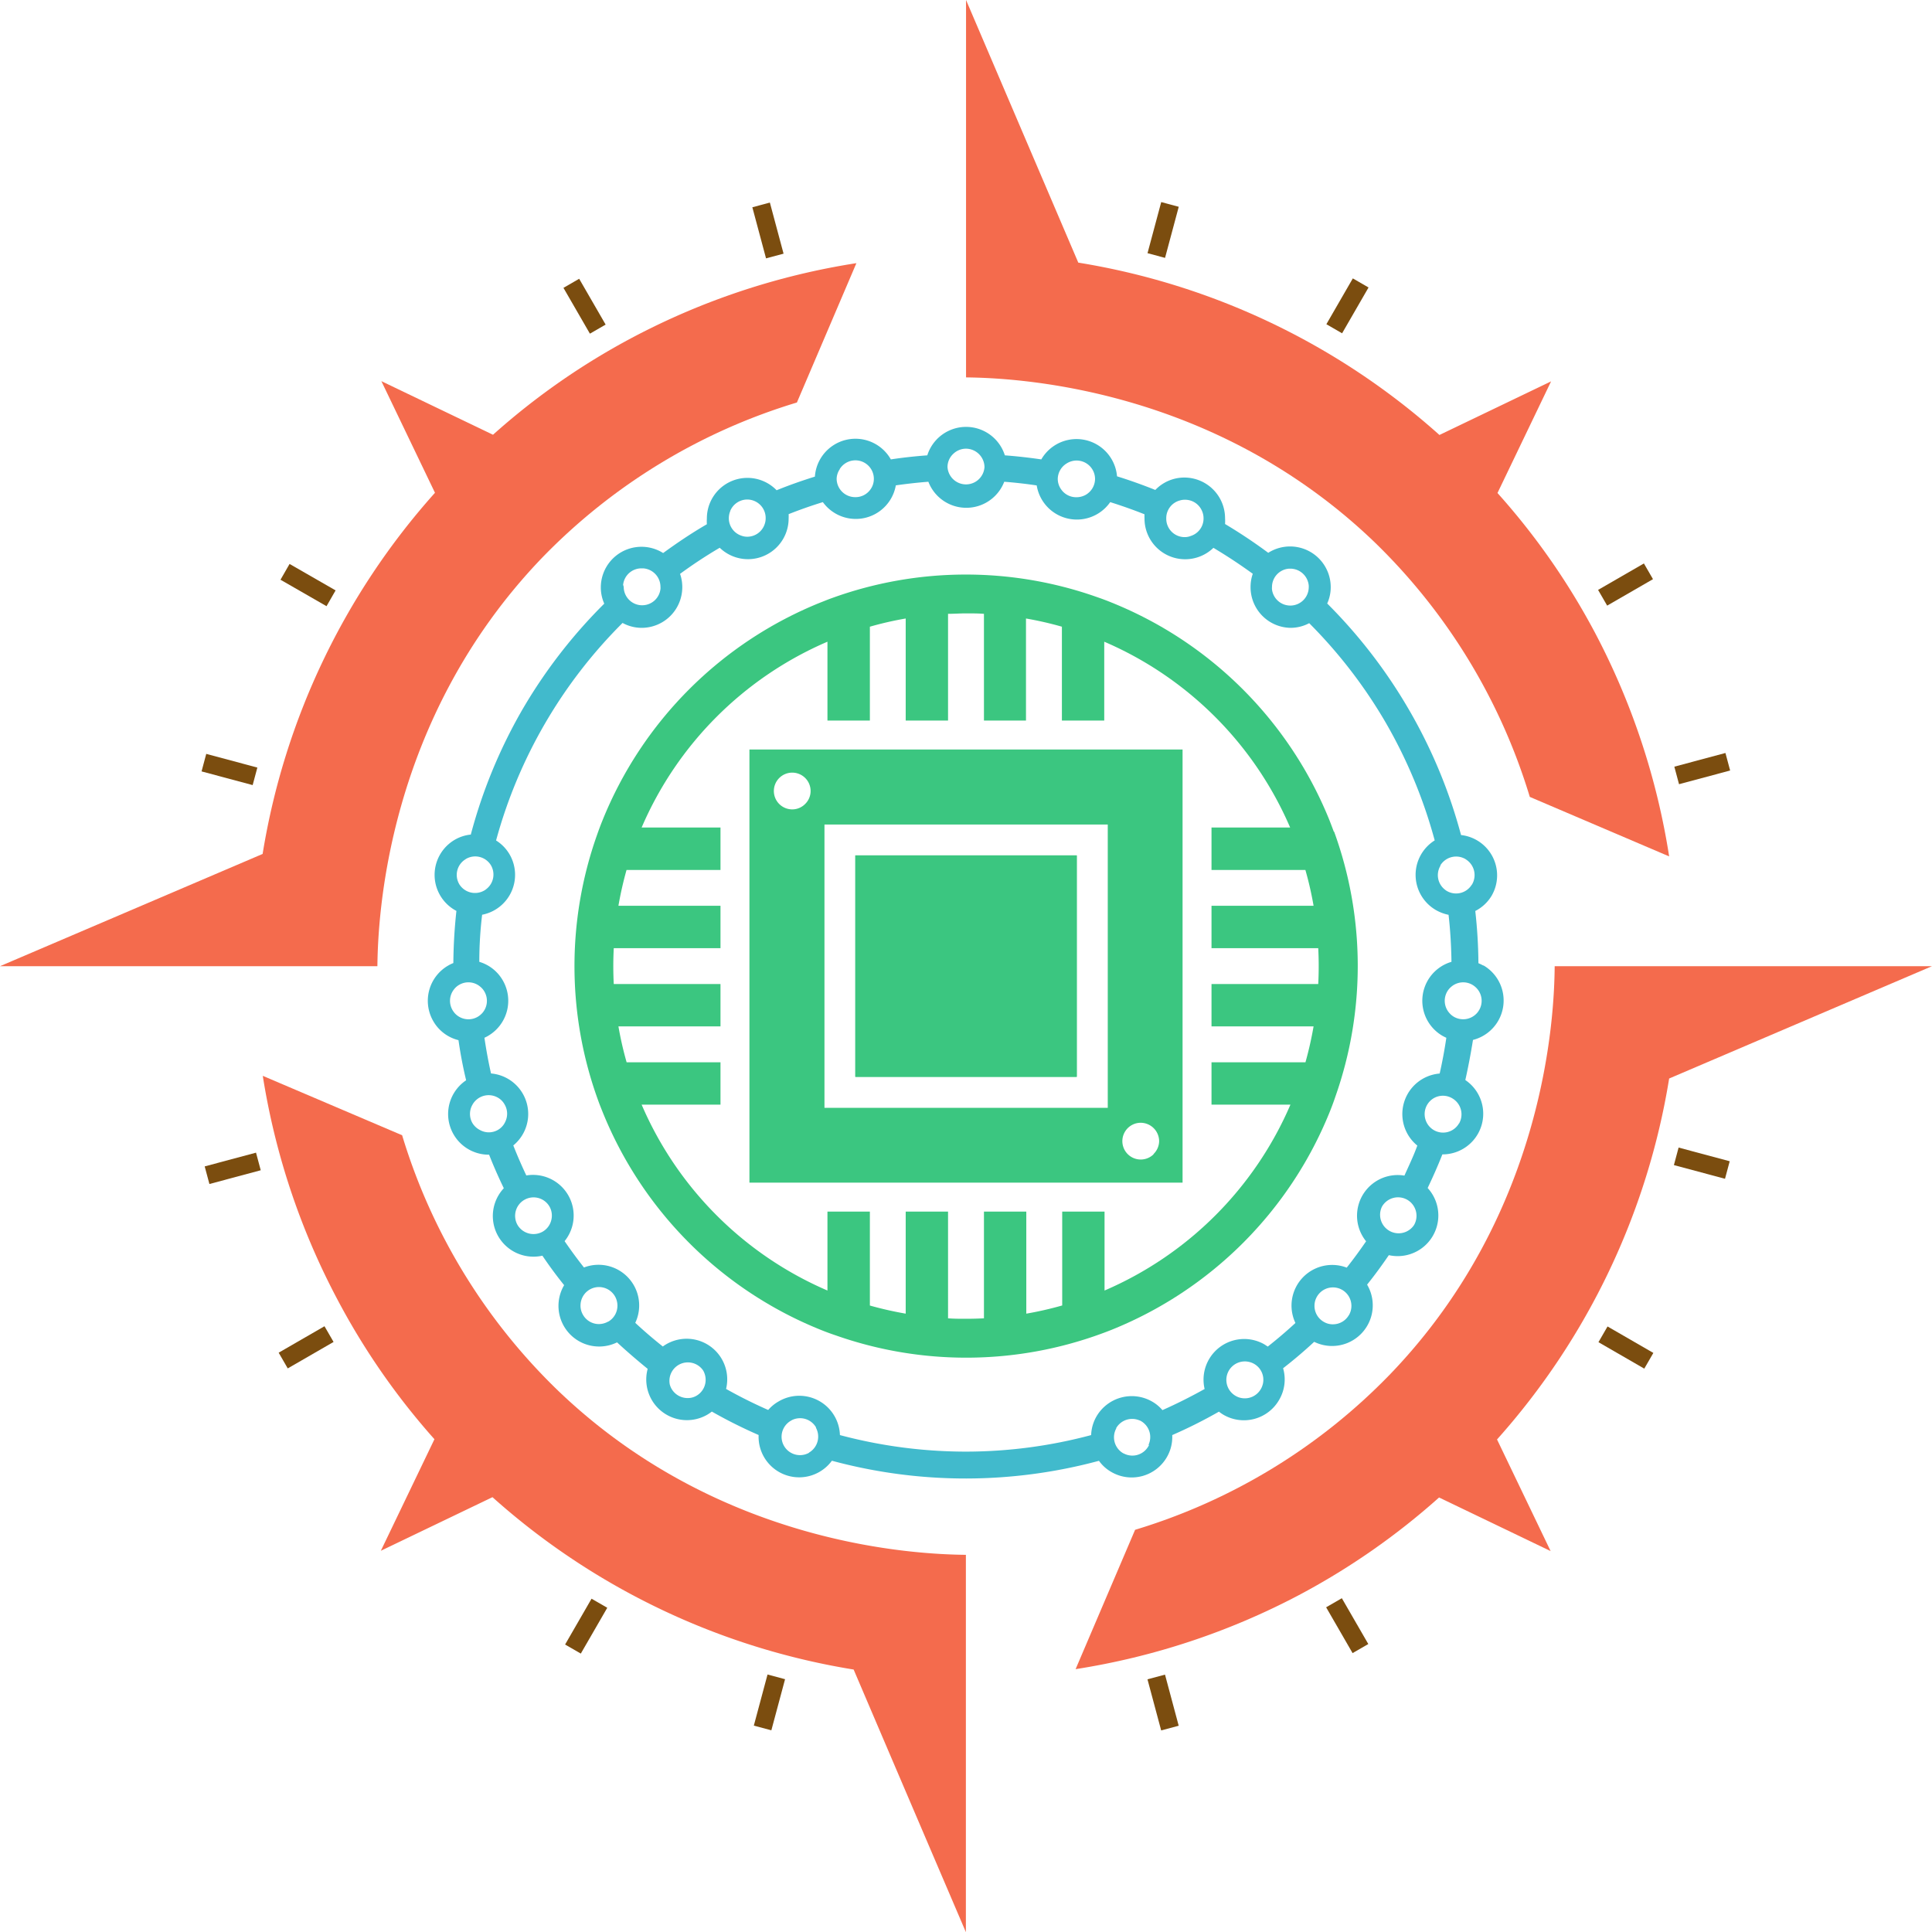 <svg xmlns="http://www.w3.org/2000/svg" viewBox="0 0 252.33 252.35"><defs><style>.cls-1{fill:#3bc680;}.cls-2{fill:#7b4d0f;}.cls-3{fill:#f46b4d;}.cls-4{fill:#41bacc;}</style></defs><g id="Layer_2" data-name="Layer 2"><g id="Layer_1-2" data-name="Layer 1"><path class="cls-1" d="M97.88,97.89v56.57h56.57V97.89Zm7.28,7.11a2.36,2.36,0,0,1-1.69.71,2.4,2.4,0,1,1,2.4-2.4A2.36,2.36,0,0,1,105.16,105Zm39.52,39.69h-37v-37h37Zm6,6.05a2.4,2.4,0,1,1-1.69-4.1,2.42,2.42,0,0,1,2.4,2.4A2.4,2.4,0,0,1,150.64,150.74Z"/><rect class="cls-1" x="111.71" y="111.72" width="28.92" height="28.92"/><rect class="cls-1" x="111.71" y="111.72" width="28.92" height="28.92"/><path class="cls-1" d="M174.21,108.64h0q-.27-.73-.57-1.5a51.4,51.4,0,0,0-28.43-28.43c-.63-.26-1.3-.51-2-.75a51.31,51.31,0,0,0-34.6.17c-.54.19-1,.39-1.5.58A51.37,51.37,0,0,0,78.7,107.12c-.26.64-.51,1.31-.75,2a51.31,51.31,0,0,0,.17,34.6c.19.53.38,1,.58,1.5a51.39,51.39,0,0,0,28.43,28.44c.64.26,1.31.51,2,.74a51.31,51.31,0,0,0,34.6-.17c.5-.18,1-.37,1.5-.57a51.44,51.44,0,0,0,28.44-28.44c.26-.65.51-1.31.74-2a51.34,51.34,0,0,0-.17-34.61Zm-2,19.88H158.23v5.53h13.33a46.77,46.77,0,0,1-1.06,4.69H158.23v5.53h10.31a46.36,46.36,0,0,1-24.28,24.28V158.24h-5.53V170.5a44.77,44.77,0,0,1-4.69,1.07V158.24h-5.53v13.94q-1.17.06-2.34.06c-.79,0-1.57,0-2.35-.06V158.24h-5.53v13.33a46.58,46.58,0,0,1-4.68-1.06V158.24h-5.54v10.31A46.34,46.34,0,0,1,83.8,144.27H94.1v-5.53H81.84a44.77,44.77,0,0,1-1.07-4.69H94.1v-5.53H80.16q-.06-1.17-.06-2.34t.06-2.34H94.1V118.3H80.77a46.58,46.58,0,0,1,1.06-4.68H94.1v-5.54H83.8a46.29,46.29,0,0,1,24.27-24.27v10.3h5.54V81.85a44,44,0,0,1,4.68-1.07V94.11h5.53V80.17c.78,0,1.56-.06,2.35-.06s1.56,0,2.34.06V94.11H134V80.78a44.77,44.77,0,0,1,4.69,1.07V94.11h5.53V83.81a46.34,46.34,0,0,1,24.28,24.27H158.23v5.54h12.26a44,44,0,0,1,1.07,4.68H158.23v5.54h13.94q.06,1.16.06,2.34T172.17,128.52Z"/><rect class="cls-2" x="148.45" y="28.85" width="6.91" height="2.37" transform="translate(83.56 168.98) rotate(-74.99)"/><rect class="cls-2" x="97.03" y="221.14" width="6.91" height="2.37" transform="translate(-140.27 261.82) rotate(-74.99)"/><rect class="cls-2" x="172.53" y="38.76" width="6.91" height="2.37" transform="translate(53.4 172.38) rotate(-60)"/><rect class="cls-2" x="73.1" y="211.2" width="6.91" height="2.37" transform="translate(-145.65 172.49) rotate(-60)"/><rect class="cls-2" x="208.85" y="75.16" width="6.91" height="2.37" transform="translate(-9.73 116.38) rotate(-30)"/><rect class="cls-2" x="36.53" y="174.78" width="6.91" height="2.37" transform="translate(-82.63 43.57) rotate(-30)"/><rect class="cls-2" x="218.87" y="99.2" width="6.91" height="2.37" transform="translate(-18.41 60.96) rotate(-15)"/><rect class="cls-2" x="26.64" y="150.82" width="6.91" height="2.37" transform="matrix(0.97, -0.26, 0.26, 0.97, -38.32, 12.97)"/><rect class="cls-2" x="221.08" y="148.46" width="2.37" height="6.91" transform="translate(18 327.29) rotate(-75)"/><rect class="cls-2" x="28.79" y="97.05" width="2.37" height="6.91" transform="translate(-74.87 103.44) rotate(-75)"/><rect class="cls-2" x="211.17" y="172.55" width="2.37" height="6.91" transform="translate(-46.25 271.9) rotate(-60)"/><rect class="cls-2" x="38.74" y="73.12" width="2.37" height="6.91" transform="matrix(0.5, -0.87, 0.87, 0.5, -46.35, 72.86)"/><rect class="cls-2" x="174.77" y="208.87" width="2.37" height="6.91" transform="translate(-82.59 116.42) rotate(-30)"/><rect class="cls-2" x="75.16" y="36.54" width="2.37" height="6.91" transform="translate(-9.77 43.53) rotate(-30)"/><rect class="cls-2" x="150.73" y="218.89" width="2.37" height="6.91" transform="translate(-52.38 46.91) rotate(-15)"/><rect class="cls-2" x="99.11" y="26.65" width="2.37" height="6.91" transform="translate(-4.37 26.98) rotate(-15)"/><path class="cls-3" d="M111.85,34.37l-7.77,18.2A77.43,77.43,0,0,0,70.73,72.92C50.38,94.16,49.36,120,49.29,126.19H0l34.3-14.66A93,93,0,0,1,56.81,64.36l-7-14.58,14.58,7A91.61,91.61,0,0,1,82.76,44,93,93,0,0,1,111.85,34.37Z"/><path class="cls-3" d="M34.32,140.51l18.2,7.76a77.46,77.46,0,0,0,20.36,33.35C94.12,202,120,203,126.15,203.07v49.28q-7.34-17.15-14.66-34.3a93,93,0,0,1-47.17-22.51l-14.58,7,7-14.57A92,92,0,0,1,44,169.59,93.38,93.38,0,0,1,34.32,140.51Z"/><path class="cls-3" d="M140.48,218l7.77-18.2a77.46,77.46,0,0,0,33.35-20.36C202,158.22,203,132.35,203.05,126.19h49.28L218,140.86A93,93,0,0,1,195.52,188l7,14.58-14.57-7a92.38,92.38,0,0,1-18.4,12.8A93.35,93.35,0,0,1,140.48,218Z"/><path class="cls-3" d="M218,111.85l-18.2-7.77a77.57,77.57,0,0,0-20.36-33.35c-21.24-20.35-47.11-21.37-53.27-21.44V0q7.33,17.15,14.66,34.3A93,93,0,0,1,188,56.81l14.58-7-7,14.58a91.61,91.61,0,0,1,12.81,18.39A93.35,93.35,0,0,1,218,111.85Z"/><path class="cls-4" d="M193.75,126.12a5.72,5.72,0,0,0-.66-.32,64.67,64.67,0,0,0-.41-6.82,5.26,5.26,0,0,0,2.14-2,5.3,5.3,0,0,0-4-7.92A66.91,66.91,0,0,0,184,92.66h0a67.26,67.26,0,0,0-10.66-13.84,5.11,5.11,0,0,0,.46-2.14,5.31,5.31,0,0,0-8.16-4.48A67.29,67.29,0,0,0,160,68.44a6.19,6.19,0,0,0,0-.76,5.32,5.32,0,0,0-5.31-5.31,5.25,5.25,0,0,0-3.8,1.62c-1.65-.66-3.32-1.26-5-1.78A5.31,5.31,0,0,0,136,60c-1.58-.23-3.16-.41-4.76-.53a5.31,5.31,0,0,0-10.13,0c-1.6.12-3.19.29-4.76.53a5.31,5.31,0,0,0-9.92,2.25c-1.7.53-3.38,1.12-5,1.78a5.3,5.3,0,0,0-9.11,3.7,5.87,5.87,0,0,0,0,.74c-2,1.16-3.87,2.42-5.71,3.76a5.31,5.31,0,0,0-8.14,4.49,5.2,5.2,0,0,0,.45,2.12,67.1,67.1,0,0,0-10.79,14h0A67,67,0,0,0,61.49,109a5.18,5.18,0,0,0-2.08.67,5.31,5.31,0,0,0,.2,9.3,67.26,67.26,0,0,0-.4,6.81,4.73,4.73,0,0,0-.68.33,5.31,5.31,0,0,0-1.94,7.26,5.23,5.23,0,0,0,3.29,2.48c.25,1.75.58,3.5,1,5.24a5.31,5.31,0,0,0,3,9.72c.58,1.48,1.22,2.93,1.92,4.38A5.31,5.31,0,0,0,70.84,164q1.35,2,2.84,3.85a5.31,5.31,0,0,0,6.91,7.47c1.31,1.21,2.66,2.37,4,3.46a5.31,5.31,0,0,0,7.76,6,5.6,5.6,0,0,0,.62-.42,64.5,64.5,0,0,0,6.11,3.06,5.3,5.3,0,0,0,9.57,3.36,66.91,66.91,0,0,0,17.55,2.32h0a67,67,0,0,0,17.33-2.31,5.08,5.08,0,0,0,1.62,1.46,5.3,5.3,0,0,0,7.25-1.94,5.24,5.24,0,0,0,.7-2.88,63.16,63.16,0,0,0,6.1-3.06,5.39,5.39,0,0,0,.63.43,5.31,5.31,0,0,0,7.25-2,5.25,5.25,0,0,0,.5-4.1q2.1-1.63,4.06-3.45a5.31,5.31,0,0,0,6.91-7.47c1-1.24,1.93-2.52,2.84-3.85a5.31,5.31,0,0,0,5.07-8.77c.69-1.45,1.34-2.91,1.92-4.39a5.31,5.31,0,0,0,3-9.71c.39-1.74.72-3.49,1-5.24a5.31,5.31,0,0,0,1.34-9.75Zm-5.62-13.05,0-.07a2.42,2.42,0,0,1,3.25-.81l.19.13a2.42,2.42,0,0,1,.7,3.17,1.25,1.25,0,0,1-.09.12,2.4,2.4,0,0,1-3.21.76,1.88,1.88,0,0,1-.23-.16A2.4,2.4,0,0,1,188.13,113.07Zm-19.78-38.8h.18a2.42,2.42,0,0,1,2.4,2.22,1.21,1.21,0,0,1,0,.19,2.41,2.41,0,0,1-2.35,2.41h-.06a2.41,2.41,0,0,1-2.39-2.1,1.62,1.62,0,0,1,0-.31A2.4,2.4,0,0,1,168.35,74.27Zm-14.24-8.91a2.06,2.06,0,0,1,.62-.09A2.4,2.4,0,0,1,157,66.76a2.33,2.33,0,0,1,.19.92A2.39,2.39,0,0,1,155.52,70a2.09,2.09,0,0,1-.79.15,2.4,2.4,0,0,1-2.41-2.42A2.39,2.39,0,0,1,154.11,65.36Zm-14.8-4.83a2.41,2.41,0,0,1,3.71,2,2.42,2.42,0,0,1-1.26,2.12h0a2.45,2.45,0,0,1-1.15.29,2.38,2.38,0,0,1-2-1,2.36,2.36,0,0,1-.46-1.41A2.41,2.41,0,0,1,139.31,60.53Zm-14.78-1.28a2.39,2.39,0,0,1,1.64-.65A2.44,2.44,0,0,1,128.58,61a2.42,2.42,0,0,1-4.83,0A2.36,2.36,0,0,1,124.53,59.25Zm-14.85,2a2.41,2.41,0,0,1,4.45,1.28,2.34,2.34,0,0,1-.45,1.4,2.38,2.38,0,0,1-2,1,2.42,2.42,0,0,1-2.41-2.41A2.34,2.34,0,0,1,109.68,61.28Zm-14.3,5.46a2.41,2.41,0,0,1,2.22-1.47,2.35,2.35,0,0,1,.6.08A2.41,2.41,0,0,1,100,67.68a2.27,2.27,0,0,1-.12.75A2.4,2.4,0,0,1,97.6,70.1a2.24,2.24,0,0,1-.81-.15,2.4,2.4,0,0,1-1.6-2.27A2.47,2.47,0,0,1,95.38,66.74Zm-14,9.71a2.4,2.4,0,0,1,2.39-2.19H84a2.42,2.42,0,0,1,2.26,2.41,1.32,1.32,0,0,1,0,.28,2.4,2.4,0,0,1-2.39,2.13h-.08a2.41,2.41,0,0,1-2.33-2.41A1.64,1.64,0,0,1,81.41,76.45ZM60.7,112.29l.16-.11a2.4,2.4,0,0,1,3.26.83.13.13,0,0,1,0,0,2.4,2.4,0,0,1-.62,3.12,1.51,1.51,0,0,1-.26.18,2.42,2.42,0,0,1-3.2-.74,1.19,1.19,0,0,1-.09-.15A2.39,2.39,0,0,1,60.7,112.29Zm-1.22,20.13a2.64,2.64,0,0,1-.38-.5,2.4,2.4,0,0,1,.17-2.67,2.28,2.28,0,0,1,.71-.63,2.38,2.38,0,0,1,2.77.27,2.23,2.23,0,0,1,.52.62,2.41,2.41,0,0,1-.28,2.8,2.62,2.62,0,0,1-.6.49A2.41,2.41,0,0,1,59.48,132.42ZM66,146.49a2.33,2.33,0,0,1-1,1.1,2.38,2.38,0,0,1-2.31,0,2.43,2.43,0,0,1-1-.93,2.4,2.4,0,0,1,0-2.35,2.42,2.42,0,0,1,3.39-.92h0a2.31,2.31,0,0,1,.82.85A2.39,2.39,0,0,1,66,146.49Zm6,12.87a2.39,2.39,0,0,1-1.14,1.51A2.43,2.43,0,0,1,67.6,160a2.41,2.41,0,0,1,.88-3.29,2.4,2.4,0,0,1,3.29.88A2.39,2.39,0,0,1,72,159.36Zm7.42,13.25a2.46,2.46,0,0,1-1.28.32,2.39,2.39,0,0,1-2-1.21,2.36,2.36,0,0,1-.32-1.31,2.41,2.41,0,0,1,4.5-1.1,2.47,2.47,0,0,1,.32,1.16A2.41,2.41,0,0,1,79.45,172.61ZM91,182.27a2.24,2.24,0,0,1-.91.31,2.43,2.43,0,0,1-2.38-1.19,2.45,2.45,0,0,1-.23-.56A2.41,2.41,0,0,1,91.84,179a2.46,2.46,0,0,1,.28.77A2.4,2.4,0,0,1,91,182.27Zm14.69,7.46-.2.1a2.41,2.41,0,0,1-3.1-1l-.07-.13a2.41,2.41,0,0,1,1-3.16,1.46,1.46,0,0,1,.25-.13,2.41,2.41,0,0,1,3,1l0,.07A2.42,2.42,0,0,1,105.64,189.73Zm44.38-1a1.09,1.09,0,0,1-.08.15,2.4,2.4,0,0,1-3.12,1l-.18-.08a2.41,2.41,0,0,1-.9-3.24.11.11,0,0,1,0-.06,2.41,2.41,0,0,1,3-1,1,1,0,0,1,.28.13A2.41,2.41,0,0,1,150,188.71Zm14.84-7.89a2.09,2.09,0,0,1-.24.58,2.41,2.41,0,0,1-2.4,1.19,2.29,2.29,0,0,1-.89-.3,2.41,2.41,0,0,1,1.69-4.45,2.39,2.39,0,0,1,1.84,3Zm11.26-9.08a2.39,2.39,0,0,1-2,1.2,2.28,2.28,0,0,1-1.28-.32,2.4,2.4,0,0,1-1.21-2.15h0a2.37,2.37,0,0,1,.32-1.14,2.41,2.41,0,1,1,4.18,2.41ZM184.68,160a2.42,2.42,0,0,1-4.18-2.42,2.42,2.42,0,0,1,3.3-.88,2.42,2.42,0,0,1,.88,3.3Zm-1.26-6.46a5.31,5.31,0,0,0-5,8.58c-.81,1.18-1.65,2.33-2.53,3.44a5.31,5.31,0,0,0-6.7,7.23h0c-1.17,1.08-2.37,2.1-3.61,3.08l-.43-.28a5.31,5.31,0,0,0-7.82,5.82c-1.79,1-3.64,1.93-5.51,2.76a5.08,5.08,0,0,0-1.35-1.12,5.33,5.33,0,0,0-7.26,1.94,5.19,5.19,0,0,0-.7,2.44,63.45,63.45,0,0,1-16.31,2.16h0a64,64,0,0,1-16.5-2.16,5.31,5.31,0,0,0-8-4.4,5.17,5.17,0,0,0-1.37,1.12c-1.88-.83-3.71-1.74-5.5-2.75a5.3,5.3,0,0,0-7.82-5.83,4.17,4.17,0,0,0-.44.29q-1.86-1.47-3.6-3.09a5.31,5.31,0,0,0-6.7-7.23c-.88-1.11-1.72-2.26-2.53-3.44a5.31,5.31,0,0,0-5-8.58c-.61-1.29-1.18-2.6-1.7-3.92a5.31,5.31,0,0,0-2.91-9.4h0c-.35-1.55-.63-3.1-.86-4.66.16-.08.31-.15.46-.24a5.31,5.31,0,0,0,1.94-7.25,5.26,5.26,0,0,0-3.07-2.43q0-3.09.37-6.15a5.31,5.31,0,0,0,3.59-7.87,5.27,5.27,0,0,0-1.77-1.83A63.73,63.73,0,0,1,81.31,81.36,5.22,5.22,0,0,0,83.8,82a5.31,5.31,0,0,0,5.31-5.31,5.25,5.25,0,0,0-.29-1.74A60.63,60.63,0,0,1,94,71.54a5.31,5.31,0,0,0,9-3.86,4.84,4.84,0,0,0,0-.53q2.2-.87,4.47-1.57A5.31,5.31,0,0,0,117,63.39c1.41-.2,2.82-.36,4.25-.47a5.31,5.31,0,0,0,9.91,0c1.43.11,2.85.27,4.24.48A5.31,5.31,0,0,0,145,65.58h0c1.52.48,3,1,4.48,1.59a4.36,4.36,0,0,0,0,.51,5.31,5.31,0,0,0,9,3.87q2.65,1.58,5.14,3.39a5.19,5.19,0,0,0-.29,1.73A5.31,5.31,0,0,0,168.53,82a5.21,5.21,0,0,0,2.46-.61,63.93,63.93,0,0,1,10,13h0a64.13,64.13,0,0,1,6.39,15.37,5.31,5.31,0,0,0,.16,9.1,5.53,5.53,0,0,0,1.65.62c.23,2,.35,4.08.38,6.14a5.3,5.3,0,0,0-1.15,9.68q.24.13.48.24c-.23,1.56-.52,3.12-.87,4.67a5.31,5.31,0,0,0-2.92,9.41C184.61,151,184,152.26,183.42,153.55Zm7.14-6.83a2.4,2.4,0,0,1-3.29.89,2.42,2.42,0,0,1-.88-3.3,2.42,2.42,0,0,1,.83-.85,2.39,2.39,0,0,1,2.46,0,2.42,2.42,0,0,1,.88,3.29Zm2.62-14.79a2.15,2.15,0,0,1-.36.48,2.42,2.42,0,0,1-2.93.4,2.25,2.25,0,0,1-.58-.48,2.41,2.41,0,0,1-.3-2.81,2.31,2.31,0,0,1,.53-.63,2.39,2.39,0,0,1,2.76-.26,2.56,2.56,0,0,1,.73.65A2.41,2.41,0,0,1,193.18,131.93Z"/></g></g></svg>